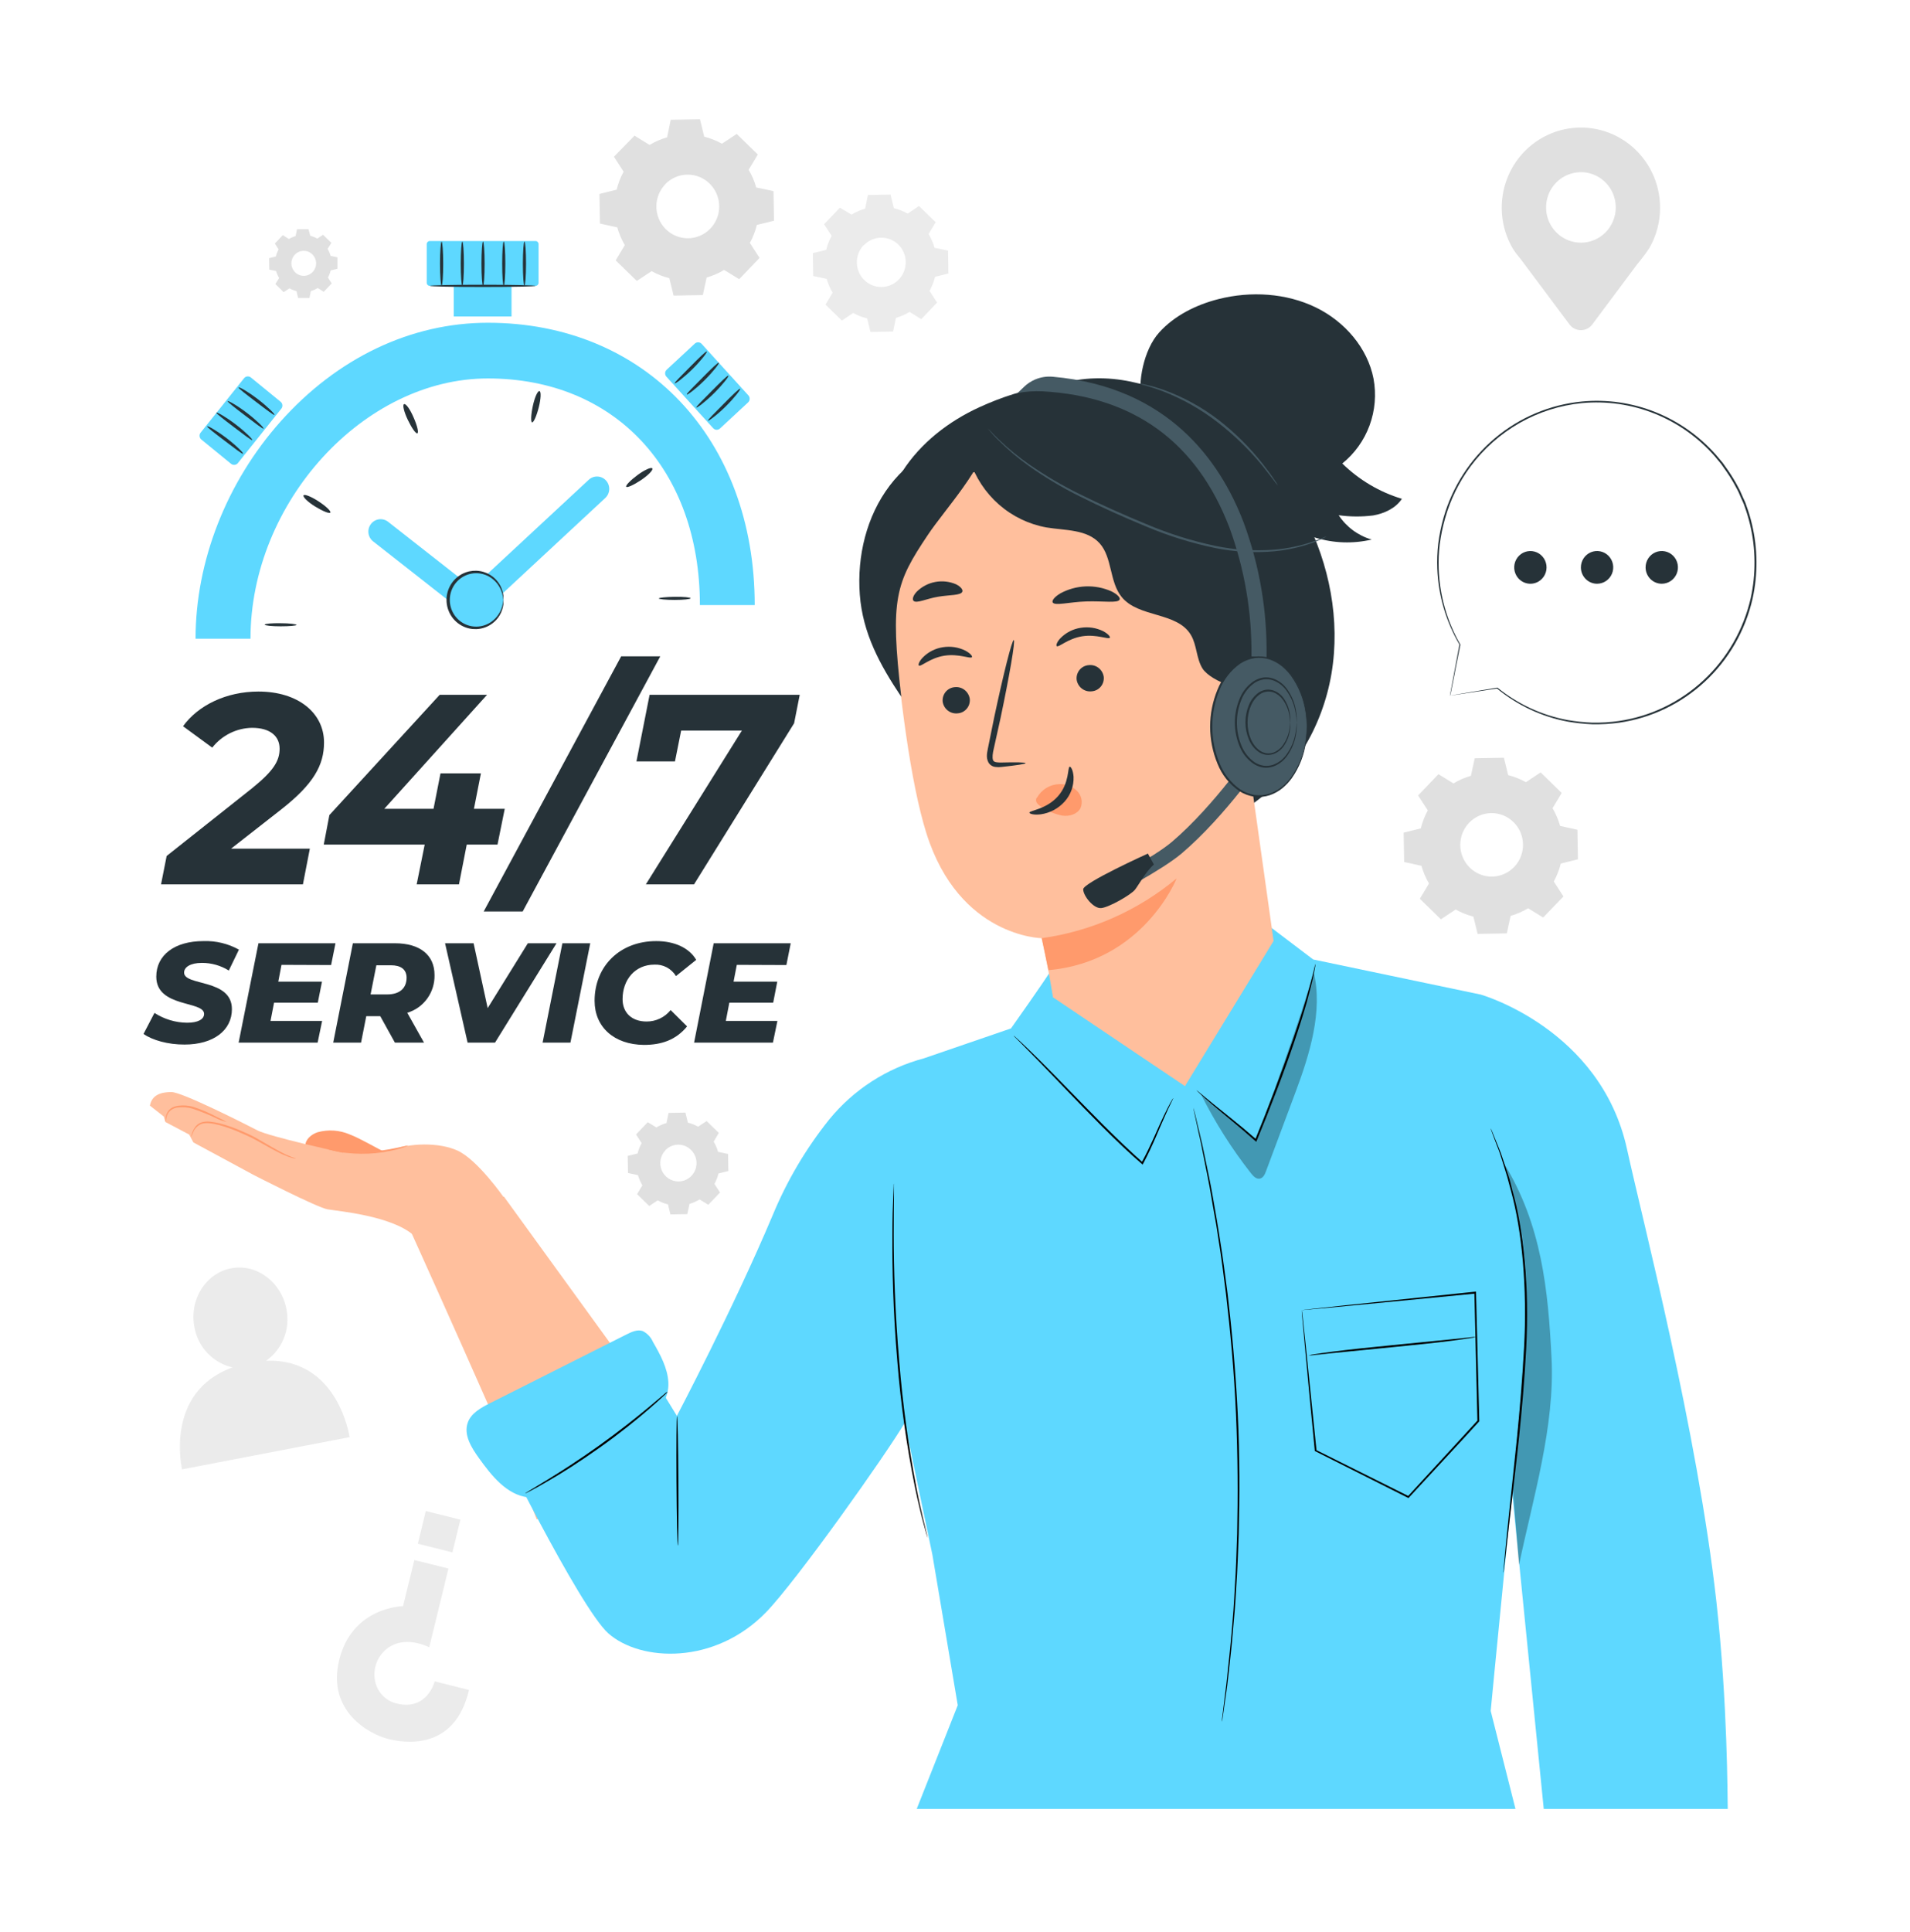 <?xml version="1.0" encoding="UTF-8" standalone="no"?>
<svg
   width="616"
   height="623"
   viewBox="0 0 616 623"
   fill="none"
   version="1.1"
   id="svg233"
   sodipodi:docname="6703ef5e3532cdc10f618acc96a6cee0.svg"
   xmlns:inkscape="http://www.inkscape.org/namespaces/inkscape"
   xmlns:sodipodi="http://sodipodi.sourceforge.net/DTD/sodipodi-0.dtd"
   xmlns="http://www.w3.org/2000/svg"
   xmlns:svg="http://www.w3.org/2000/svg">
  <sodipodi:namedview
     id="namedview235"
     pagecolor="#ffffff"
     bordercolor="#666666"
     borderopacity="1.0"
     inkscape:pageshadow="2"
     inkscape:pageopacity="0.0"
     inkscape:pagecheckerboard="0" />
  <g
     filter="url(#filter0_d_3_207)"
     id="g212"
     transform="translate(4,-0.5)">
    <path
       d="m 205.504,43.23 c 1.768,-1.071 3.67,-1.899 5.654,-2.46 l 1.156,-5.646 9.436,-0.172 1.362,5.609 c 2,0.499 3.926,1.264 5.727,2.276 l 4.767,-3.161 6.797,6.642 -2.955,4.92 c 1.06,1.784 1.878,3.703 2.432,5.707 l 5.582,1.169 0.17,9.545 -5.545,1.365 c -0.491,2.024 -1.248,3.972 -2.25,5.793 l 3.126,4.834 -6.567,6.863 -4.864,-2.989 c -1.763,1.072 -3.661,1.899 -5.642,2.46 l -1.216,5.646 -9.436,0.172 -1.362,-5.609 c -1.996,-0.499 -3.918,-1.264 -5.715,-2.276 l -4.779,3.161 -6.822,-6.63 2.955,-4.92 c -1.059,-1.788 -1.877,-3.712 -2.432,-5.72 l -5.582,-1.23 -0.17,-9.545 5.545,-1.378 c 0.493,-2.023 1.25,-3.971 2.25,-5.793 l -3.125,-4.834 6.639,-6.79 z m 5.034,12.718 c -1.392,1.457 -2.326,3.299 -2.683,5.293 -0.357,1.994 -0.122,4.05 0.676,5.909 0.798,1.859 2.123,3.436 3.808,4.533 1.684,1.097 3.652,1.664 5.655,1.63 2.003,-0.034 3.951,-0.669 5.598,-1.823 1.646,-1.154 2.917,-2.776 3.653,-4.661 0.735,-1.885 0.901,-3.948 0.477,-5.929 -0.424,-1.98 -1.419,-3.789 -2.859,-5.198 -0.958,-0.941 -2.091,-1.682 -3.333,-2.179 -1.242,-0.497 -2.569,-0.742 -3.904,-0.719 -1.336,0.023 -2.654,0.312 -3.878,0.852 -1.225,0.539 -2.332,1.318 -3.258,2.292 z"
       fill="#e0e0e0"
       id="path2" />
    <path
       d="m 207.693,360.004 c 1.018,-0.621 2.114,-1.1 3.259,-1.426 l 0.668,-3.26 5.448,-0.098 0.778,3.235 c 1.156,0.282 2.268,0.721 3.308,1.303 l 2.748,-1.82 3.916,3.825 -1.642,2.817 c 0.614,1.03 1.088,2.139 1.411,3.296 l 3.222,0.677 0.097,5.51 -3.198,0.788 c -0.279,1.168 -0.713,2.293 -1.289,3.345 l 1.8,2.78 -3.782,3.96 -2.809,-1.722 c -1.02,0.62 -2.116,1.104 -3.259,1.44 l -0.705,3.296 -5.448,0.098 -0.778,-3.234 c -1.155,-0.283 -2.268,-0.722 -3.307,-1.304 l -2.749,1.82 -3.915,-3.825 1.702,-2.841 c -0.612,-1.033 -1.091,-2.141 -1.422,-3.297 l -3.211,-0.676 -0.097,-5.511 3.198,-0.787 c 0.279,-1.169 0.713,-2.294 1.289,-3.346 l -1.8,-2.779 3.782,-3.961 2.809,1.722 z m 2.906,7.38 c -0.805,0.842 -1.346,1.906 -1.553,3.058 -0.207,1.152 -0.072,2.34 0.389,3.414 0.461,1.074 1.227,1.986 2.2,2.62 0.974,0.633 2.111,0.96 3.269,0.94 1.157,-0.021 2.283,-0.389 3.233,-1.057 0.951,-0.668 1.685,-1.606 2.108,-2.696 0.423,-1.09 0.517,-2.282 0.27,-3.426 -0.248,-1.144 -0.825,-2.188 -1.659,-3 -0.549,-0.542 -1.197,-0.97 -1.909,-1.258 -0.712,-0.289 -1.473,-0.433 -2.24,-0.424 -0.767,0.01 -1.524,0.172 -2.229,0.477 -0.705,0.305 -1.343,0.748 -1.879,1.303 z"
       fill="#e0e0e0"
       id="path4" />
    <path
       d="m 89.109,73.599 c 0.696,-0.426 1.444,-0.756 2.225,-0.984 l 0.462,-2.226 h 3.709 l 0.559,2.14 c 0.788,0.203 1.548,0.504 2.262,0.898 l 1.872,-1.23 2.676,2.608 -1.216,1.943 c 0.42,0.704 0.747,1.461 0.972,2.251 l 2.201,0.467 v 3.69 l -2.188,0.541 c -0.191,0.798 -0.485,1.568 -0.876,2.288 l 1.216,1.894 -2.578,2.706 -1.921,-1.23 c -0.696,0.426 -1.444,0.756 -2.225,0.984 l -0.462,2.226 h -3.648 l -0.535,-2.214 c -0.789,-0.193 -1.55,-0.49 -2.262,-0.886 l -1.873,1.23 -2.675,-2.62 1.216,-1.931 C 85.599,85.441 85.272,84.684 85.047,83.894 l -2.201,-0.467 -0.061,-3.69 2.177,-0.541 c 0.2,-0.797 0.498,-1.566 0.888,-2.288 l -1.216,-1.894 2.578,-2.706 1.921,1.23 z m 1.982,5.006 c -0.548,0.574 -0.915,1.299 -1.055,2.084 -0.14,0.785 -0.047,1.595 0.267,2.326 0.315,0.732 0.836,1.353 1.5,1.784 0.663,0.432 1.438,0.655 2.227,0.641 0.789,-0.014 1.555,-0.264 2.204,-0.718 0.648,-0.455 1.149,-1.093 1.438,-1.835 0.289,-0.742 0.355,-1.554 0.188,-2.334 -0.167,-0.78 -0.559,-1.492 -1.126,-2.046 -0.377,-0.368 -0.822,-0.658 -1.309,-0.853 -0.488,-0.195 -1.008,-0.29 -1.532,-0.281 -0.524,0.009 -1.041,0.123 -1.522,0.334 -0.481,0.211 -0.915,0.516 -1.279,0.898 z"
       fill="#e0e0e0"
       id="path6" />
    <path
       d="m 270.633,65.69 c 1.372,-0.839 2.848,-1.488 4.39,-1.931 l 0.9,-4.391 7.296,-0.135 1.057,4.367 c 1.56,0.386 3.061,0.981 4.463,1.771 l 3.648,-2.46 5.387,5.24 -2.286,3.788 c 0.832,1.39 1.474,2.888 1.909,4.453 l 4.353,0.91 0.122,7.38 -4.305,1.07 c -0.391,1.585 -0.988,3.111 -1.775,4.539 l 2.432,3.764 -5.095,5.338 -3.794,-2.325 c -1.373,0.836 -2.849,1.485 -4.39,1.931 l -0.912,4.391 -7.296,0.136 -1.058,-4.367 c -1.575,-0.377 -3.093,-0.968 -4.511,-1.759 l -3.648,2.46 -5.29,-5.154 2.299,-3.838 c -0.828,-1.393 -1.47,-2.89 -1.909,-4.453 l -4.342,-0.91 -0.133,-7.38 4.316,-1.07 c 0.382,-1.573 0.971,-3.087 1.751,-4.502 l -2.432,-3.764 5.096,-5.338 z m 3.915,9.84 c -1.081,1.135 -1.806,2.569 -2.082,4.121 -0.276,1.552 -0.091,3.151 0.532,4.596 0.623,1.445 1.656,2.671 2.967,3.523 1.312,0.852 2.844,1.29 4.402,1.261 1.559,-0.029 3.074,-0.525 4.353,-1.425 1.28,-0.9 2.267,-2.164 2.836,-3.632 0.57,-1.468 0.696,-3.073 0.363,-4.613 -0.332,-1.54 -1.109,-2.946 -2.232,-4.04 -0.751,-0.721 -1.634,-1.285 -2.601,-1.66 -0.966,-0.375 -1.997,-0.553 -3.031,-0.524 -1.035,0.029 -2.054,0.263 -2.999,0.691 -0.945,0.428 -1.797,1.04 -2.508,1.801 z"
       fill="#ebebeb"
       id="path8" />
    <path
       d="m 464.767,249.083 c 1.759,-1.072 3.653,-1.899 5.63,-2.46 l 1.216,-5.646 9.424,-0.172 1.362,5.609 c 2.002,0.493 3.929,1.259 5.728,2.275 l 4.754,-3.161 6.786,6.63 -2.943,4.92 c 1.053,1.787 1.87,3.706 2.432,5.707 l 5.581,1.23 0.171,9.533 -5.545,1.377 c -0.488,2.021 -1.245,3.966 -2.25,5.781 l 3.125,4.822 -6.542,6.789 -4.864,-2.988 c -1.764,1.07 -3.662,1.897 -5.642,2.46 l -1.216,5.645 -9.424,0.16 -1.362,-5.584 c -1.997,-0.499 -3.918,-1.264 -5.715,-2.276 l -4.767,3.162 -6.785,-6.63 2.955,-4.92 c -1.06,-1.779 -1.878,-3.695 -2.432,-5.695 l -5.582,-1.23 -0.158,-9.471 5.533,-1.378 c 0.493,-2.023 1.249,-3.971 2.249,-5.793 l -3.125,-4.809 6.555,-6.864 4.864,2.989 z m 5.022,12.706 c -1.388,1.457 -2.318,3.297 -2.673,5.289 -0.354,1.991 -0.117,4.045 0.682,5.9 0.799,1.855 2.123,3.429 3.806,4.523 1.683,1.094 3.649,1.658 5.65,1.622 2,-0.036 3.945,-0.671 5.588,-1.825 1.644,-1.154 2.912,-2.774 3.645,-4.657 0.733,-1.883 0.897,-3.944 0.473,-5.921 -0.425,-1.978 -1.419,-3.784 -2.858,-5.189 -0.956,-0.936 -2.084,-1.672 -3.321,-2.165 -1.238,-0.494 -2.559,-0.736 -3.888,-0.712 -1.33,0.024 -2.642,0.314 -3.861,0.851 -1.219,0.538 -2.321,1.314 -3.243,2.284 z"
       fill="#e0e0e0"
       id="path10" />
    <path
       d="m 531.392,63.501 c 0.007,-3.973 -0.892,-7.894 -2.627,-11.458 -1.735,-3.564 -4.26,-6.676 -7.377,-9.092 -3.118,-2.416 -6.745,-4.073 -10.598,-4.84 -3.854,-0.768 -7.831,-0.626 -11.621,0.415 -3.791,1.04 -7.293,2.951 -10.235,5.584 -2.941,2.633 -5.243,5.916 -6.725,9.595 -1.483,3.679 -2.106,7.654 -1.822,11.617 0.284,3.962 1.468,7.805 3.459,11.23 l 0.073,0.098 c 0.973,1.673 2.201,2.866 3.442,4.612 l 14.847,19.877 c 0.431,0.564 0.983,1.021 1.616,1.335 0.632,0.314 1.327,0.478 2.032,0.478 0.705,0 1.4,-0.164 2.032,-0.478 0.633,-0.314 1.185,-0.771 1.616,-1.335 l 14.592,-19.545 c 1.326,-1.569 2.564,-3.212 3.709,-4.92 l 0.061,-0.074 c 2.315,-3.967 3.533,-8.492 3.526,-13.1 z m -25.536,11.242 c -2.222,-0.002 -4.393,-0.671 -6.239,-1.921 -1.846,-1.25 -3.284,-3.026 -4.133,-5.103 -0.848,-2.077 -1.069,-4.362 -0.634,-6.566 0.435,-2.204 1.506,-4.228 3.078,-5.816 1.571,-1.588 3.573,-2.669 5.753,-3.107 2.179,-0.438 4.437,-0.212 6.49,0.649 2.052,0.861 3.806,2.317 5.04,4.186 1.234,1.869 1.893,4.066 1.893,6.313 0,1.494 -0.291,2.972 -0.856,4.352 -0.566,1.38 -1.395,2.633 -2.439,3.689 -1.045,1.056 -2.285,1.893 -3.649,2.463 -1.365,0.57 -2.827,0.863 -4.304,0.862 z"
       fill="#e0e0e0"
       id="path12" />
    <path
       d="m 81.8,435.243 c 2.588,-1.819 4.59,-4.368 5.76,-7.328 1.169,-2.961 1.454,-6.203 0.819,-9.326 -1.666,-8.843 -9.728,-14.76 -17.863,-13.173 -8.135,1.587 -13.498,10.024 -11.832,18.88 0.544,3.168 2.005,6.101 4.198,8.429 2.193,2.327 5.019,3.944 8.12,4.646 C 48.847,445.342 54.72,470.237 54.72,470.237 l 54.027,-10.381 c 0,0 -3.648,-25.609 -26.947,-24.613 z"
       fill="#ebebeb"
       id="path14" />
    <path
       d="m 147.258,541.368 -11.066,-2.78 c 0,0 -2.298,9.447 -12.051,7.196 -1.885,-0.399 -3.601,-1.382 -4.909,-2.812 -1.307,-1.431 -2.142,-3.239 -2.387,-5.171 -0.23,-1.619 -0.077,-3.27 0.445,-4.818 0.522,-1.547 1.399,-2.948 2.559,-4.087 2.651,-2.682 7.491,-4.514 14.592,-1.304 l 6.189,-25.375 -11.004,-2.743 -3.648,14.871 c 0,0 -16.404,0.184 -20.587,17.38 -4.013,16.457 9.643,23.911 15.893,25.461 4.791,1.193 21.341,4.083 25.974,-15.818 z"
       fill="#ebebeb"
       id="path16" />
    <path
       d="m 130.759,494.22 11.157,2.781 2.569,-10.546 -11.158,-2.781 z"
       fill="#ebebeb"
       id="path18" />
    <path
       d="m 70.528,270.116 h 25.402 l -2.237,11.525 H 47.935 l 1.812,-9.163 27.542,-21.833 c 6.81,-5.51 8.889,-8.733 8.889,-12.755 0,-4.022 -3.028,-6.728 -8.889,-6.728 -2.474,0.037 -4.909,0.63 -7.129,1.733 -2.22,1.104 -4.171,2.692 -5.712,4.651 l -9.412,-6.901 c 4.864,-6.728 13.899,-11.18 24.32,-11.18 12.78,0 21.146,6.9 21.146,16.42 0,7.245 -3.271,13.358 -13.899,21.66 z"
       fill="#263238"
       id="path20" />
    <path
       d="m 156.451,268.812 h -9.923 l -2.505,12.829 H 130.38 l 2.59,-12.829 h -32.553 l 1.812,-9.52 35.58,-38.782 h 15.273 l -33.148,36.765 h 15.881 l 2.25,-11.439 H 151.1 l -2.249,11.439 h 9.934 z"
       fill="#263238"
       id="path22" />
    <path
       d="m 196.335,208.112 h 12.61 l -44.372,82.262 H 152 Z"
       fill="#263238"
       id="path24" />
    <path
       d="m 253.925,220.51 -1.812,9.176 -32.285,51.955 h -15.54 l 30.984,-49.606 h -19.59 l -1.994,9.963 H 201.26 l 4.244,-21.488 z"
       fill="#263238"
       id="path26" />
    <path
       d="m 42.28,329.869 3.539,-6.789 c 3.154,2.038 6.812,3.134 10.555,3.161 3.453,0 5.448,-1.095 5.448,-2.841 0,-4.318 -15.419,-1.931 -15.419,-12.017 0,-6.925 5.849,-11.464 15.236,-11.464 3.982,-0.134 7.925,0.818 11.418,2.755 l -3.259,6.74 c -2.617,-1.629 -5.634,-2.481 -8.707,-2.46 -3.721,0 -5.715,1.378 -5.715,3.125 0,4.403 15.419,1.882 15.419,11.783 0,6.876 -5.983,11.414 -15.273,11.414 -5.448,0.025 -10.385,-1.439 -13.242,-3.407 z"
       fill="#263238"
       id="path28" />
    <path
       d="m 86.786,307.582 -1.034,5.412 h 14.094 l -1.35,6.777 H 84.39 l -1.143,5.88 h 16.647 l -1.459,7.01 H 72.96 l 6.396,-32.041 h 24.843 l -1.411,7.023 z"
       fill="#263238"
       id="path30" />
    <path
       d="m 127.352,323.031 5.399,9.63 h -9.388 l -4.718,-8.523 h -4.523 l -1.678,8.523 h -8.975 l 6.336,-32.041 h 13.558 c 8.111,0 12.78,3.813 12.78,10.234 0.064,2.725 -0.763,5.396 -2.353,7.597 -1.589,2.202 -3.852,3.812 -6.438,4.58 z m -5.253,-15.314 h -4.719 l -1.86,9.397 h 5.35 c 3.952,0 6.263,-1.919 6.263,-5.449 -0.049,-2.706 -1.958,-3.948 -5.034,-3.948 z"
       fill="#263238"
       id="path32" />
    <path
       d="m 175.481,300.62 -19.833,32.041 h -8.84 l -7.272,-32.041 h 9.205 l 4.536,20.91 12.962,-20.91 z"
       fill="#263238"
       id="path34" />
    <path
       d="m 177.378,300.62 h 8.986 l -6.396,32.041 h -8.974 z"
       fill="#263238"
       id="path36" />
    <path
       d="m 187.763,319.181 c 0,-11.144 8.11,-19.262 19.893,-19.262 5.849,0 10.616,2.165 12.878,6.052 l -6.518,5.227 c -0.728,-1.193 -1.761,-2.165 -2.989,-2.815 -1.228,-0.649 -2.607,-0.951 -3.991,-0.875 -6.165,0 -10.251,4.809 -10.251,11.131 0,4.318 2.907,7.208 7.758,7.208 1.482,0.007 2.946,-0.32 4.286,-0.959 1.34,-0.638 2.522,-1.571 3.46,-2.731 l 5.302,5.265 c -3.575,4.366 -8.244,5.965 -13.911,5.965 -9.704,-0.086 -15.917,-5.818 -15.917,-14.206 z"
       fill="#263238"
       id="path38" />
    <path
       d="m 233.63,307.582 -1.046,5.412 h 14.094 l -1.314,6.777 h -14.142 l -1.13,5.88 h 16.634 l -1.447,7.01 h -25.426 l 6.323,-32.041 h 24.843 l -1.399,7.023 z"
       fill="#263238"
       id="path40" />
    <path
       d="M 76.79,202.417 H 59.073 c 0,-24.945 9.983,-50.43 27.384,-69.987 18.313,-20.553 42.085,-31.869 66.88,-31.869 50.67,0 86.068,37.416 86.068,91.02 h -17.681 c 0,-43.702 -27.469,-73.062 -68.351,-73.062 -40.079,-0.037 -76.584,39.962 -76.584,83.898 z"
       fill="#5ed8ff"
       id="path42" />
    <path
       d="m 86.506,197.435 c 2.833,0 5.132,0.283 5.119,0.542 -0.012,0.258 -2.298,0.455 -5.119,0.455 -2.821,0 -5.131,-0.234 -5.131,-0.542 0,-0.307 2.31,-0.504 5.131,-0.455 z"
       fill="#263238"
       id="path44" />
    <path
       d="m 98.739,158.149 c 2.432,1.575 4.074,3.186 3.806,3.616 -0.267,0.431 -2.432,-0.443 -4.864,-1.931 -2.432,-1.488 -4.049,-3.124 -3.794,-3.616 0.255,-0.492 2.481,0.369 4.852,1.931 z"
       fill="#263238"
       id="path46" />
    <path
       d="m 129.382,131.077 c 1.156,2.62 1.727,4.92 1.216,5.117 -0.51,0.196 -1.811,-1.71 -3.052,-4.281 -1.24,-2.57 -1.812,-4.92 -1.216,-5.117 0.596,-0.196 1.909,1.624 3.052,4.281 z"
       fill="#263238"
       id="path48" />
    <path
       d="m 169.754,127.854 c -0.706,2.78 -1.666,4.92 -2.141,4.822 -0.474,-0.099 -0.377,-2.46 0.231,-5.277 0.608,-2.817 1.557,-4.92 2.141,-4.809 0.583,0.11 0.474,2.497 -0.231,5.264 z"
       fill="#263238"
       id="path50" />
    <path
       d="m 202.732,151.298 c -2.36,1.574 -4.488,2.534 -4.767,2.14 -0.28,-0.393 1.362,-2.091 3.648,-3.776 2.286,-1.685 4.426,-2.632 4.767,-2.14 0.34,0.492 -1.289,2.189 -3.648,3.776 z"
       fill="#263238"
       id="path52" />
    <path
       d="m 213.59,189.92 c -2.821,0 -5.119,-0.221 -5.119,-0.467 0,-0.246 2.286,-0.492 5.119,-0.529 2.834,-0.037 5.12,0.172 5.132,0.467 0.012,0.295 -2.274,0.529 -5.132,0.529 z"
       fill="#263238"
       id="path54" />
    <path
       d="m 148.534,195.258 c -0.882,0.006 -1.74,-0.293 -2.432,-0.848 l -29.779,-23.371 c -0.826,-0.652 -1.362,-1.609 -1.489,-2.661 -0.128,-1.052 0.163,-2.112 0.808,-2.947 0.645,-0.835 1.591,-1.377 2.631,-1.506 1.04,-0.129 2.088,0.164 2.914,0.817 l 27.165,21.304 37.514,-34.846 c 0.766,-0.72 1.783,-1.102 2.827,-1.063 1.044,0.04 2.031,0.497 2.742,1.272 0.711,0.774 1.089,1.803 1.05,2.86 -0.039,1.056 -0.491,2.054 -1.257,2.773 l -39.97,37.146 c -0.74,0.695 -1.714,1.077 -2.724,1.07 z"
       fill="#5ed8ff"
       id="path56" />
    <path
       d="m 168.732,74.214 h -34.145 c -0.531,0 -0.961,0.435 -0.961,0.972 v 12.509 c 0,0.537 0.43,0.972 0.961,0.972 h 34.145 c 0.531,0 0.961,-0.435 0.961,-0.972 V 75.186 c 0,-0.537 -0.43,-0.972 -0.961,-0.972 z"
       fill="#5ed8ff"
       id="path58" />
    <path
       d="m 160.974,81.446 h -18.641 v 17.097 h 18.641 z"
       fill="#5ed8ff"
       id="path60" />
    <path
       d="m 74.712,118.444 -14.003,17.542 c -0.544,0.682 -0.439,1.681 0.235,2.231 l 9.574,7.82 c 0.674,0.551 1.662,0.444 2.206,-0.238 l 14.003,-17.541 c 0.544,-0.682 0.439,-1.681 -0.235,-2.231 l -9.574,-7.82 c -0.674,-0.551 -1.662,-0.444 -2.206,0.237 z"
       fill="#5ed8ff"
       id="path62" />
    <path
       d="m 168.732,88.666 c 0,0.209 -7.648,0.369 -17.024,0.369 -9.375,0 -17.024,-0.16 -17.024,-0.369 0,-0.209 7.637,-0.369 17.024,-0.369 9.388,0 17.024,0.172 17.024,0.369 z"
       fill="#263238"
       id="path64" />
    <path
       d="m 74.395,142.786 c -0.195,0.222 -2.772,-1.771 -5.958,-4.194 -3.186,-2.423 -5.776,-4.391 -5.618,-4.637 0.158,-0.246 3.016,1.353 6.238,3.801 3.222,2.447 5.521,4.821 5.338,5.03 z"
       fill="#263238"
       id="path66" />
    <path
       d="m 77.362,138.371 c -0.195,0.221 -2.772,-1.771 -5.958,-4.195 -3.186,-2.423 -5.788,-4.391 -5.63,-4.637 0.158,-0.246 3.028,1.353 6.25,3.813 3.222,2.46 5.521,4.81 5.338,5.019 z"
       fill="#263238"
       id="path68" />
    <path
       d="m 80.998,134.668 c -0.182,0.222 -2.76,-1.771 -5.946,-4.194 -3.186,-2.423 -5.739,-4.391 -5.63,-4.637 0.109,-0.246 3.028,1.353 6.238,3.813 3.21,2.46 5.533,4.809 5.338,5.018 z"
       fill="#263238"
       id="path70" />
    <path
       d="m 84.524,130.253 c -0.182,0.221 -2.772,-1.771 -5.958,-4.195 -3.186,-2.423 -5.776,-4.391 -5.606,-4.637 0.17,-0.246 3.028,1.353 6.238,3.813 3.21,2.46 5.508,4.81 5.326,5.019 z"
       fill="#263238"
       id="path72" />
    <path
       d="m 237.372,123.989 -15.073,-16.61 c -0.586,-0.645 -1.578,-0.688 -2.216,-0.096 l -9.066,8.418 c -0.638,0.593 -0.681,1.596 -0.095,2.242 l 15.073,16.609 c 0.586,0.646 1.578,0.689 2.216,0.096 l 9.066,-8.417 c 0.638,-0.593 0.681,-1.597 0.095,-2.242 z"
       fill="#5ed8ff"
       id="path74" />
    <path
       d="m 213.615,120.081 c -0.183,-0.222 2.14,-2.46 4.985,-5.339 2.846,-2.878 5.144,-5.129 5.363,-4.92 0.219,0.21 -1.763,2.829 -4.645,5.683 -2.882,2.854 -5.533,4.785 -5.703,4.576 z"
       fill="#263238"
       id="path76" />
    <path
       d="m 217.494,123.697 c -0.195,-0.222 2.14,-2.46 4.973,-5.338 2.833,-2.879 5.156,-5.129 5.375,-4.92 0.219,0.209 -1.775,2.829 -4.645,5.682 -2.87,2.854 -5.533,4.785 -5.703,4.576 z"
       fill="#263238"
       id="path78" />
    <path
       d="m 220.57,127.891 c -0.194,-0.221 2.14,-2.46 4.974,-5.338 2.833,-2.878 5.156,-5.129 5.374,-4.92 0.219,0.209 -1.775,2.817 -4.657,5.67 -2.882,2.854 -5.521,4.797 -5.691,4.588 z"
       fill="#263238"
       id="path80" />
    <path
       d="m 224.364,132.11 c -0.194,-0.221 2.14,-2.46 4.974,-5.338 2.833,-2.878 5.155,-5.129 5.374,-4.92 0.219,0.209 -1.775,2.829 -4.657,5.682 -2.882,2.854 -5.521,4.748 -5.691,4.576 z"
       fill="#263238"
       id="path82" />
    <path
       d="m 138.417,88.654 c -0.279,0 -0.51,-3.198 -0.51,-7.122 0,-3.924 0.231,-7.134 0.51,-7.134 0.28,0 0.523,3.198 0.523,7.134 0,3.936 -0.231,7.122 -0.523,7.122 z"
       fill="#263238"
       id="path84" />
    <path
       d="m 145.105,88.654 c -0.279,0 -0.51,-3.198 -0.51,-7.122 0,-3.924 0.231,-7.134 0.51,-7.134 0.28,0 0.511,3.198 0.511,7.134 0,3.936 -0.231,7.122 -0.511,7.122 z"
       fill="#263238"
       id="path86" />
    <path
       d="m 151.781,88.654 c -0.28,0 -0.511,-3.198 -0.511,-7.122 0,-3.924 0.231,-7.134 0.511,-7.134 0.28,0 0.511,3.198 0.511,7.134 0,3.936 -0.219,7.122 -0.511,7.122 z"
       fill="#263238"
       id="path88" />
    <path
       d="m 158.469,88.654 c -0.292,0 -0.511,-3.198 -0.511,-7.122 0,-3.924 0.219,-7.134 0.511,-7.134 0.292,0 0.511,3.198 0.511,7.134 0,3.936 -0.231,7.122 -0.511,7.122 z"
       fill="#263238"
       id="path90" />
    <path
       d="m 165.145,88.654 c -0.28,0 -0.511,-3.198 -0.511,-7.122 0,-3.924 0.231,-7.134 0.511,-7.134 0.28,0 0.511,3.198 0.511,7.134 0,3.936 -0.28,7.122 -0.511,7.122 z"
       fill="#263238"
       id="path92" />
    <path
       d="m 155.762,196.288 c 3.486,-3.526 3.486,-9.242 0,-12.768 -3.485,-3.526 -9.137,-3.526 -12.622,0 -3.486,3.526 -3.486,9.242 0,12.768 3.485,3.525 9.137,3.526 12.622,0 z"
       fill="#5ed8ff"
       id="path94" />
    <path
       d="m 158.372,189.92 c -0.085,0 -0.073,-0.799 -0.45,-2.165 -0.541,-1.905 -1.691,-3.575 -3.271,-4.748 -1.266,-0.951 -2.769,-1.527 -4.341,-1.665 -1.571,-0.138 -3.149,0.169 -4.559,0.886 -1.409,0.717 -2.593,1.816 -3.421,3.174 -0.827,1.358 -1.266,2.923 -1.266,4.518 0,1.595 0.439,3.16 1.266,4.518 0.828,1.358 2.012,2.457 3.421,3.174 1.41,0.717 2.988,1.024 4.559,0.886 1.572,-0.138 3.075,-0.714 4.341,-1.665 1.577,-1.176 2.727,-2.845 3.271,-4.748 0.377,-1.366 0.365,-2.165 0.45,-2.165 0.085,0 0,0.197 0,0.578 0.019,0.563 -0.038,1.126 -0.17,1.673 -0.437,2.053 -1.573,3.886 -3.211,5.178 -1.223,0.972 -2.67,1.614 -4.205,1.868 -1.535,0.254 -3.109,0.111 -4.574,-0.416 -1.815,-0.651 -3.385,-1.854 -4.496,-3.444 -1.111,-1.59 -1.707,-3.49 -1.707,-5.437 0,-1.947 0.596,-3.846 1.707,-5.437 1.111,-1.59 2.681,-2.793 4.496,-3.444 1.465,-0.525 3.037,-0.668 4.572,-0.417 1.534,0.252 2.981,0.89 4.207,1.857 1.637,1.297 2.773,3.134 3.211,5.19 0.132,0.547 0.189,1.11 0.17,1.673 0.061,0.357 0.036,0.578 0,0.578 z"
       fill="#263238"
       id="path96" />
    <path
       d="m 463.624,220.842 15.249,-2.46 c 9.994,8.157 22.644,12.237 35.462,11.439 12.817,-0.799 24.876,-6.419 33.805,-15.755 8.929,-9.336 14.083,-21.712 14.448,-34.697 0.365,-12.985 -4.085,-25.638 -12.475,-35.472 -8.39,-9.834 -20.114,-16.138 -32.866,-17.672 -12.752,-1.534 -25.61,1.812 -36.047,9.382 -10.436,7.569 -17.696,18.813 -20.352,31.522 -2.656,12.709 -0.517,25.963 5.999,37.157 z"
       fill="#ffffff"
       id="path98" />
    <path
       d="m 463.624,220.842 c 0,0 0,-0.344 0.171,-1.045 l 0.583,-3.149 c 0.523,-2.829 1.301,-6.974 2.311,-12.386 0.002,-0.018 0.009,-0.035 0.018,-0.05 0.01,-0.015 0.023,-0.027 0.038,-0.036 0.015,-0.01 0.032,-0.016 0.05,-0.018 0.017,-0.002 0.035,0 0.052,0.005 0.011,-0.006 0.023,-0.009 0.036,-0.009 0.013,0 0.026,0.003 0.037,0.009 l -0.219,0.173 c -4.352,-7.43 -6.812,-15.836 -7.162,-24.465 -0.108,-2.685 -0.007,-5.375 0.304,-8.044 0.361,-2.857 0.938,-5.682 1.726,-8.45 2.872,-10.035 8.657,-18.967 16.605,-25.638 7.948,-6.671 17.694,-10.775 27.974,-11.779 8.066,-0.77 16.198,0.396 23.734,3.403 7.537,3.007 14.266,7.771 19.641,13.903 l 2.067,2.46 c 0.644,0.861 1.216,1.759 1.848,2.62 1.201,1.75 2.293,3.574 3.271,5.461 0.535,0.91 0.876,1.919 1.326,2.866 0.449,0.947 0.912,1.894 1.216,2.903 0.72,1.952 1.317,3.949 1.787,5.978 1.871,7.884 1.933,16.097 0.182,24.009 -2.345,10.289 -7.721,19.617 -15.417,26.75 -7.697,7.133 -17.352,11.736 -27.69,13.201 -2.84,0.39 -5.706,0.558 -8.573,0.504 -2.661,-0.128 -5.312,-0.415 -7.94,-0.861 -8.366,-1.576 -16.209,-5.246 -22.812,-10.676 h 0.109 l -11.406,1.734 -2.906,0.43 -0.961,0.136 1.01,-0.185 2.93,-0.492 11.285,-1.894 h 0.109 c 6.596,5.341 14.402,8.938 22.715,10.467 2.607,0.44 5.239,0.715 7.88,0.824 2.846,0.047 5.692,-0.13 8.512,-0.528 10.213,-1.495 19.742,-6.077 27.336,-13.144 7.595,-7.068 12.901,-16.292 15.224,-26.462 1.717,-7.822 1.647,-15.937 -0.207,-23.727 -0.476,-2.001 -1.065,-3.972 -1.763,-5.904 -0.304,-0.996 -0.815,-1.907 -1.216,-2.866 -0.402,-0.959 -0.791,-1.931 -1.314,-2.829 -0.963,-1.864 -2.043,-3.664 -3.234,-5.387 -0.608,-0.861 -1.216,-1.747 -1.824,-2.596 l -2.043,-2.46 c -5.309,-6.058 -11.954,-10.766 -19.397,-13.742 -7.442,-2.977 -15.474,-4.139 -23.443,-3.392 -7.055,0.705 -13.888,2.883 -20.069,6.395 -6.181,3.512 -11.574,8.283 -15.839,14.011 -3.717,5.011 -6.495,10.668 -8.196,16.691 -0.786,2.74 -1.367,5.536 -1.739,8.364 -0.322,2.648 -0.436,5.317 -0.34,7.983 0.297,8.568 2.682,16.93 6.943,24.341 0.023,0.026 0.036,0.059 0.036,0.093 0,0.034 -0.013,0.067 -0.036,0.092 -0.024,0.02 -0.054,0.031 -0.085,0.031 -0.031,0 -0.061,-0.011 -0.085,-0.031 l 0.219,-0.074 c -1.07,5.351 -1.897,9.459 -2.432,12.3 -0.28,1.39 -0.499,2.46 -0.645,3.174 -0.146,0.713 -0.292,1.008 -0.292,1.008 z"
       fill="#263238"
       id="path100" />
    <path
       d="m 526.723,179.44 c -0.003,-1.044 0.301,-2.066 0.874,-2.936 0.572,-0.869 1.387,-1.548 2.34,-1.949 0.954,-0.4 2.004,-0.506 3.017,-0.303 1.013,0.203 1.944,0.706 2.674,1.445 0.73,0.739 1.227,1.68 1.428,2.705 0.201,1.024 0.097,2.086 -0.3,3.051 -0.396,0.965 -1.066,1.789 -1.926,2.368 -0.86,0.578 -1.87,0.886 -2.903,0.884 -1.379,-0.003 -2.701,-0.559 -3.676,-1.546 -0.976,-0.986 -1.525,-2.323 -1.528,-3.719 z"
       fill="#263238"
       id="path102" />
    <path
       d="m 505.856,179.44 c -0.002,-1.044 0.302,-2.065 0.873,-2.935 0.572,-0.869 1.386,-1.547 2.339,-1.948 0.953,-0.402 2.002,-0.508 3.015,-0.306 1.013,0.202 1.943,0.704 2.674,1.442 0.731,0.737 1.229,1.677 1.431,2.701 0.202,1.024 0.1,2.086 -0.295,3.051 -0.394,0.964 -1.063,1.789 -1.921,2.37 -0.858,0.58 -1.867,0.89 -2.899,0.89 -1.382,0 -2.707,-0.554 -3.685,-1.541 -0.978,-0.987 -1.529,-2.326 -1.532,-3.724 z"
       fill="#263238"
       id="path104" />
    <path
       d="m 485.05,182.073 c -0.516,-0.904 -0.755,-1.942 -0.688,-2.984 0.068,-1.041 0.439,-2.039 1.067,-2.867 0.628,-0.828 1.485,-1.449 2.462,-1.785 0.977,-0.335 2.03,-0.37 3.027,-0.1 0.996,0.27 1.892,0.833 2.572,1.618 0.68,0.784 1.115,1.755 1.25,2.79 0.135,1.035 -0.037,2.087 -0.494,3.023 -0.456,0.936 -1.176,1.714 -2.07,2.236 -1.199,0.696 -2.622,0.884 -3.957,0.522 -1.335,-0.362 -2.475,-1.244 -3.169,-2.453 z"
       fill="#263238"
       id="path106" />
    <path
       d="m 120.737,368.27 c -3.198,-1.538 -8.585,-4.748 -11.917,-6.002 -3.294,-1.426 -6.968,-1.677 -10.421,-0.714 -1.958,0.664 -3.916,2.251 -3.928,4.342 l 13.072,9.754 13.194,-3.518 z"
       fill="#ff9a6c"
       id="path108" />
    <path
       d="m 106.436,368.135 c 0,0 -23.48,-5.154 -27.396,-7.184 -3.916,-2.029 -24.32,-12.361 -27.737,-12.361 -3.417,0 -6.335,0.935 -6.955,4.379 l 4.463,3.505 0.572,1.796 7.636,4.022 1.35,2.534 19.456,10.504 c 0,0 20.404,10.48 23.809,11.07 3.405,0.591 20.405,2.03 27.676,8.29 l 29.184,-12.127 c 0,0 -8.426,-12.104 -14.92,-15.093 -5.788,-2.656 -15.504,-2.656 -22.301,0.16 z"
       fill="#ffbf9d"
       id="path110" />
    <path
       d="m 125.965,387.95 c 0,0 37.149,81.943 43.132,98.4 0,0 41.526,-6.913 42.949,-30.221 l -53.504,-73.8 z"
       fill="#ffbf9d"
       id="path112" />
    <path
       d="m 91.468,369.992 c 0,0 -0.146,0 -0.401,0 -0.38,-0.039 -0.755,-0.117 -1.119,-0.234 -1.332,-0.41 -2.626,-0.937 -3.867,-1.574 -1.581,-0.775 -3.417,-1.796 -5.436,-2.94 -1.009,-0.566 -2.067,-1.168 -3.174,-1.746 -1.107,-0.578 -2.31,-1.083 -3.539,-1.624 -2.274,-1.042 -4.624,-1.905 -7.029,-2.583 -2.201,-0.553 -4.317,-0.972 -5.91,-0.43 -0.618,0.25 -1.179,0.626 -1.647,1.104 -0.469,0.478 -0.835,1.048 -1.077,1.675 -0.18,0.479 -0.387,0.948 -0.62,1.403 0,0 0,-0.148 0.061,-0.394 0.081,-0.377 0.191,-0.747 0.328,-1.107 0.215,-0.574 0.505,-1.116 0.863,-1.611 0.473,-0.678 1.133,-1.2 1.897,-1.501 0.943,-0.319 1.944,-0.42 2.931,-0.295 1.103,0.11 2.196,0.303 3.271,0.578 2.456,0.655 4.855,1.51 7.174,2.558 1.216,0.542 2.432,1.046 3.563,1.649 1.131,0.602 2.177,1.23 3.186,1.808 2.006,1.168 3.806,2.226 5.35,3.038 1.197,0.661 2.436,1.24 3.709,1.734 0.949,0.357 1.484,0.431 1.484,0.492 z"
       fill="#ff9a6c"
       id="path114" />
    <path
       d="m 69.069,358.209 c -1.145,-0.234 -2.253,-0.623 -3.295,-1.157 -2.508,-1.197 -5.087,-2.236 -7.722,-3.111 -1.442,-0.414 -2.948,-0.543 -4.438,-0.382 -0.595,0.018 -1.179,0.159 -1.718,0.412 -0.539,0.254 -1.022,0.616 -1.419,1.064 -0.476,0.667 -0.788,1.438 -0.912,2.251 -0.011,0.316 -0.073,0.627 -0.182,0.923 -0.057,-0.313 -0.057,-0.634 0,-0.948 0.045,-0.877 0.323,-1.727 0.802,-2.46 0.372,-0.512 0.855,-0.933 1.411,-1.23 0.636,-0.305 1.318,-0.501 2.018,-0.578 1.568,-0.199 3.16,-0.078 4.682,0.357 2.672,0.867 5.261,1.979 7.734,3.321 1.04,0.457 2.055,0.97 3.04,1.538 z"
       fill="#ff9a6c"
       id="path116" />
    <path
       d="m 127.68,365.81 c 0,0 -0.328,0.197 -0.948,0.418 -0.89,0.325 -1.795,0.604 -2.712,0.837 -3.019,0.794 -6.113,1.26 -9.23,1.389 -3.115,0.137 -6.237,-0.053 -9.314,-0.565 -1.216,-0.209 -2.116,-0.418 -2.76,-0.603 -0.345,-0.052 -0.678,-0.165 -0.985,-0.332 0,-0.099 1.459,0.184 3.818,0.48 3.057,0.382 6.14,0.51 9.217,0.381 3.08,-0.161 6.142,-0.572 9.157,-1.23 2.249,-0.443 3.672,-0.861 3.757,-0.775 z"
       fill="#ff9a6c"
       id="path118" />
    <path
       d="M 473.559,317.164 419.52,305.847 406.144,295.7 334.765,309.624 c -1.143,2.115 -12.707,18.45 -12.707,18.45 l -28.114,9.655 c -11.949,3.176 -22.614,10.058 -30.498,19.68 -7.496,9.365 -13.637,19.76 -18.24,30.873 -12.646,30.024 -30.898,64.71 -30.898,64.71 l -11.443,-18.646 -48.226,22.976 c 0,0 28.247,57.601 37.598,65.83 10.397,9.139 34.304,10.196 50.829,-6.851 9.959,-10.283 38.742,-50.922 44.737,-61.095 l 8.901,42.534 8.184,48.548 -13.23,33.419 h 193.1 l -7.989,-31.586 c 0,0 7.868,-82.324 10.044,-97.65 5.12,-36.15 -13.254,-133.307 -13.254,-133.307 z"
       fill="#5ed8ff"
       id="path120" />
    <path
       d="m 473.559,317.164 c 0,0 38.669,10.971 47.181,49.851 5.156,23.555 22.666,90.701 28.831,145.977 3.648,32.865 3.551,63.234 3.648,66.715 H 493.878 L 468.732,328.135 Z"
       fill="#5ed8ff"
       id="path122" />
    <path
       d="m 374.382,350.546 c 0,0 0,0.147 -0.158,0.406 l -0.547,1.131 c -0.487,0.996 -1.216,2.46 -2.007,4.318 -1.714,3.69 -3.733,9.163 -6.992,15.276 l -0.158,0.308 -0.267,-0.234 c -4.013,-3.456 -8.366,-7.614 -12.865,-12.103 -7.965,-7.995 -14.945,-15.437 -20.101,-20.714 l -6.141,-6.236 -1.69,-1.685 c -0.206,-0.186 -0.393,-0.392 -0.559,-0.615 0.235,0.15 0.451,0.328 0.644,0.529 l 1.751,1.599 c 1.508,1.402 3.648,3.481 6.287,6.089 5.241,5.203 12.281,12.595 20.222,20.578 4.499,4.489 8.828,8.61 12.792,12.127 l -0.437,0.074 c 3.283,-6.027 5.374,-11.476 7.174,-15.141 0.888,-1.857 1.629,-3.284 2.164,-4.256 0.244,-0.43 0.45,-0.799 0.621,-1.082 0.075,-0.133 0.165,-0.256 0.267,-0.369 z"
       fill="#000000"
       id="path124" />
    <path
       d="m 420.274,307.237 c -0.004,0.291 -0.041,0.58 -0.11,0.861 -0.121,0.615 -0.267,1.427 -0.449,2.46 -0.438,2.116 -1.216,5.166 -2.214,8.881 -2.103,7.38 -5.508,17.577 -9.728,28.585 -2.225,5.83 -4.414,11.341 -6.457,16.224 l -0.158,0.381 -0.304,-0.27 c -5.508,-4.92 -10.445,-8.795 -13.789,-11.673 -1.678,-1.439 -2.991,-2.595 -3.879,-3.407 l -0.985,-0.935 c -0.231,-0.221 -0.341,-0.332 -0.328,-0.344 0.14,0.074 0.27,0.164 0.389,0.27 l 1.045,0.874 3.977,3.271 c 3.417,2.805 8.39,6.605 13.959,11.501 l -0.462,0.11 c 2.007,-4.92 4.183,-10.405 6.397,-16.223 4.17,-11.07 7.636,-21.095 9.837,-28.487 1.094,-3.69 1.897,-6.716 2.432,-8.819 0.231,-0.996 0.426,-1.796 0.572,-2.46 0.065,-0.273 0.15,-0.54 0.255,-0.8 z"
       fill="#000000"
       id="path126" />
    <path
       d="m 295.184,492.291 c -0.051,-0.084 -0.088,-0.175 -0.109,-0.271 l -0.256,-0.836 c -0.219,-0.82 -0.523,-1.902 -0.912,-3.247 -0.413,-1.402 -0.815,-3.137 -1.301,-5.154 -0.486,-2.017 -1.009,-4.33 -1.532,-6.888 -2.69,-13.345 -4.583,-26.842 -5.667,-40.418 -1.374,-15.904 -1.678,-30.356 -1.605,-40.799 0,-5.227 0.134,-9.459 0.28,-12.374 0.073,-1.426 0.122,-2.546 0.158,-3.37 0,-0.344 0,-0.639 0.061,-0.873 -0.013,-0.098 -0.013,-0.197 0,-0.295 0.01,0.102 0.01,0.205 0,0.307 v 0.873 c 0,0.825 0,1.944 0,3.358 0,2.928 -0.097,7.147 -0.073,12.374 0,10.431 0.413,24.871 1.787,40.738 1.094,13.555 2.921,27.04 5.472,40.393 0.499,2.558 0.961,4.92 1.435,6.888 0.474,1.968 0.827,3.776 1.216,5.178 l 0.803,3.272 0.182,0.849 c 0.061,0.197 0.073,0.295 0.061,0.295 z"
       fill="#000000"
       id="path128" />
    <path
       d="m 476.769,360.287 c 0.072,0.107 0.13,0.222 0.17,0.345 0.11,0.258 0.256,0.59 0.426,1.008 0.389,0.935 0.912,2.251 1.593,3.912 0.341,0.861 0.742,1.796 1.131,2.841 l 1.155,3.444 c 0.414,1.23 0.851,2.571 1.326,3.973 0.474,1.402 0.79,2.94 1.216,4.526 3.648,12.657 5.472,30.972 4.426,51.008 -1.046,20.037 -3.381,38.13 -4.864,51.119 -0.742,6.495 -1.35,11.771 -1.776,15.461 -0.206,1.784 -0.377,3.198 -0.498,4.195 l -0.146,1.094 c -0.009,0.126 -0.033,0.25 -0.073,0.369 -0.016,-0.122 -0.016,-0.246 0,-0.369 l 0.085,-1.107 c 0.097,-1.008 0.231,-2.46 0.389,-4.206 0.341,-3.69 0.876,-8.955 1.569,-15.486 1.325,-13.063 3.563,-31.094 4.633,-51.094 1.07,-20 -0.73,-38.216 -4.22,-50.873 l -1.216,-4.526 -1.216,-3.961 c -0.389,-1.23 -0.754,-2.399 -1.094,-3.456 -0.341,-1.058 -0.754,-2.005 -1.082,-2.866 -0.633,-1.685 -1.119,-3.001 -1.484,-3.949 -0.146,-0.43 -0.267,-0.762 -0.365,-1.033 -0.047,-0.118 -0.075,-0.242 -0.085,-0.369 z"
       fill="#000000"
       id="path130" />
    <path
       d="m 214.624,494.874 c -0.17,0 -0.377,-9.373 -0.45,-20.91 -0.073,-11.537 0,-20.91 0.182,-20.91 0.183,0 0.377,9.373 0.45,20.91 0.073,11.537 0,20.91 -0.182,20.91 z"
       fill="#000000"
       id="path132" />
    <path
       d="m 390.093,551.638 v -0.516 c 0,-0.369 0.097,-0.861 0.17,-1.501 0.17,-1.353 0.401,-3.284 0.705,-5.769 0.158,-1.23 0.329,-2.644 0.523,-4.157 0.195,-1.513 0.341,-3.186 0.523,-4.92 0.353,-3.567 0.839,-7.614 1.216,-12.115 0.182,-2.239 0.365,-4.601 0.572,-7.048 0.206,-2.448 0.304,-5.006 0.462,-7.651 0.364,-5.289 0.523,-10.959 0.729,-16.912 0.268,-11.919 0.231,-25.031 -0.377,-38.77 -0.608,-13.739 -1.848,-26.802 -3.222,-38.647 -0.766,-5.916 -1.435,-11.537 -2.298,-16.765 -0.402,-2.619 -0.754,-5.153 -1.216,-7.576 -0.462,-2.423 -0.839,-4.748 -1.216,-6.974 -0.742,-4.441 -1.593,-8.426 -2.286,-11.944 -0.353,-1.759 -0.669,-3.395 -0.973,-4.92 -0.304,-1.525 -0.633,-2.866 -0.912,-4.096 l -1.216,-5.67 c -0.122,-0.627 -0.231,-1.119 -0.304,-1.476 -0.073,-0.357 -0.085,-0.517 -0.085,-0.517 0.061,0.16 0.11,0.325 0.146,0.492 l 0.377,1.464 1.349,5.658 0.961,4.084 c 0.316,1.5 0.657,3.124 1.034,4.92 0.717,3.505 1.605,7.49 2.371,11.931 0.405,2.222 0.81,4.547 1.216,6.974 0.438,2.46 0.79,4.92 1.216,7.577 0.875,5.239 1.568,10.861 2.359,16.777 1.398,11.857 2.59,24.932 3.271,38.683 0.681,13.752 0.632,26.888 0.328,38.819 -0.231,5.966 -0.401,11.636 -0.79,16.925 -0.17,2.644 -0.292,5.203 -0.499,7.663 -0.207,2.46 -0.425,4.809 -0.62,7.06 -0.34,4.502 -0.863,8.61 -1.216,12.103 -0.207,1.784 -0.401,3.444 -0.571,4.92 -0.171,1.476 -0.402,2.903 -0.584,4.158 -0.353,2.46 -0.632,4.403 -0.815,5.744 l -0.231,1.5 c -0.018,0.167 -0.051,0.331 -0.097,0.492 z"
       fill="#000000"
       id="path134" />
    <path
       d="m 415.799,418.872 h 0.243 l 0.766,-0.086 2.979,-0.344 11.394,-1.23 40.554,-4.256 h 0.304 v 0.307 c 0.304,12.411 0.669,26.458 1.046,41.353 v 0.135 l -0.085,0.086 -4.864,5.326 -17.73,19.164 -0.158,0.172 -0.206,-0.111 -29.878,-15.006 -0.133,-0.061 v -0.111 c -1.301,-13.715 -2.432,-25.055 -3.125,-33.013 -0.365,-3.912 -0.645,-6.987 -0.839,-9.115 -0.086,-1.02 -0.159,-1.808 -0.207,-2.386 -0.049,-0.578 0,-0.787 0,-0.787 0,0 0,0.295 0.109,0.836 0.11,0.542 0.158,1.39 0.28,2.46 0.219,2.153 0.547,5.24 0.973,9.176 0.814,7.897 1.97,19.176 3.38,32.817 l -0.146,-0.209 29.914,14.919 -0.353,0.062 17.693,-19.237 4.864,-5.314 -0.085,0.222 c -0.353,-14.896 -0.693,-28.93 -0.985,-41.353 l 0.316,0.271 -40.432,3.911 -11.467,1.082 -3.052,0.271 -0.79,0.074 z"
       fill="#000000"
       id="path136" />
    <path
       d="m 472.112,427.531 c -0.689,0.194 -1.393,0.33 -2.104,0.406 -1.362,0.222 -3.332,0.505 -5.776,0.824 -4.864,0.628 -11.661,1.353 -19.14,2.079 l -19.164,1.894 -5.8,0.615 c -0.704,0.115 -1.415,0.168 -2.128,0.16 0.689,-0.193 1.393,-0.329 2.104,-0.406 1.362,-0.221 3.332,-0.504 5.776,-0.824 4.864,-0.627 11.661,-1.353 19.152,-2.079 l 19.152,-1.894 5.8,-0.615 c 0.704,-0.114 1.415,-0.168 2.128,-0.16 z"
       fill="#000000"
       id="path138" />
    <g
       opacity="0.3"
       id="g142">
      <path
         d="m 483.859,475.907 2.042,25.129 c 4.512,-21.525 11.601,-44.661 10.495,-66.629 -1.107,-21.968 -3.15,-42.988 -15.383,-62.878 5.318,14.975 7.758,30.84 7.187,46.74 -1.119,25.707 -4.341,57.638 -4.341,57.638 z"
         fill="#000000"
         id="path140" />
    </g>
    <path
       d="m 206.574,429.13 c -0.657,-1.514 -1.819,-2.746 -3.283,-3.481 -1.703,-0.59 -3.551,0.246 -5.168,1.058 l -44.117,22.214 c -2.906,1.464 -6.08,3.198 -7.15,6.273 -1.398,3.936 1.216,8.093 3.648,11.476 4.062,5.646 8.926,11.796 15.808,12.595 l 37.952,-26.322 c 4.633,-0.689 7.515,-5.916 7.296,-10.652 -0.219,-4.735 -2.627,-9.052 -4.986,-13.161 z"
       fill="#5ed8ff"
       id="path144" />
    <path
       d="m 211.365,445.219 c -0.112,0.158 -0.243,0.303 -0.389,0.43 l -1.216,1.144 c -1.046,0.984 -2.59,2.374 -4.524,4.047 -3.879,3.358 -9.387,7.823 -15.808,12.374 -6.42,4.551 -12.293,8.302 -16.756,10.836 -2.213,1.292 -4.025,2.3 -5.29,2.964 l -1.459,0.751 c -0.34,0.172 -0.523,0.246 -0.535,0.221 0.141,-0.134 0.301,-0.246 0.474,-0.332 l 1.399,-0.861 5.18,-3.137 c 4.365,-2.656 10.312,-6.469 16.659,-11.008 6.348,-4.539 11.893,-8.93 15.808,-12.189 l 4.657,-3.9 1.216,-1.045 c 0.414,-0.197 0.572,-0.32 0.584,-0.295 z"
       fill="#000000"
       id="path146" />
    <g
       opacity="0.3"
       id="g150">
      <path
         d="m 419.702,310.054 c -5.192,17.441 -12.464,37.171 -18.604,54.12 -5.229,-4.489 -12.549,-10.43 -17.79,-14.932 4.51,9.051 9.925,17.612 16.16,25.547 0.73,0.922 1.703,1.931 2.833,1.71 1.131,-0.222 1.642,-1.403 2.031,-2.46 l 9.57,-25.621 c 4.475,-11.98 8.792,-25.953 5.8,-38.364 z"
         fill="#000000"
         id="path148" />
    </g>
    <path
       d="m 337.622,120.302 c 15.808,-4.6 30.595,0 45.175,7.651 14.58,7.65 26.338,20.282 33.951,34.981 8.025,15.485 11.576,33.53 8.67,50.762 -2.907,17.232 -12.537,33.468 -26.959,43.05 -19.711,13.136 -46.877,12.447 -67.172,0.283 -20.295,-12.165 -33.659,-34.588 -37.197,-58.192 -2.432,-16.26 -0.462,-33.406 7.04,-47.97 7.503,-14.563 20.77,-26.371 36.48,-30.577"
       fill="#263238"
       id="path152" />
    <path
       d="m 389.521,170.351 c -3.052,-5.941 -2.918,-12.989 -4.584,-19.484 -3.648,-14.28 -16.538,-24.6 -30.546,-28.72 -13.023,-3.85 -28.09,-0.959 -42.56,5.658 -9.898,4.539 -18.909,11.5 -24.819,20.725 -3.865,6.184 -6.213,13.212 -6.847,20.5 -0.635,7.287 0.462,14.623 3.199,21.394 l 72.219,-19.212 c 7.515,4.92 15.212,10 23.906,12.3 2.53,0.791 5.217,0.914 7.807,0.356 1.285,-0.307 2.456,-0.982 3.372,-1.944 0.916,-0.961 1.54,-2.17 1.796,-3.48 0.304,-2.927 -1.617,-5.498 -2.943,-8.093 z"
       fill="#263238"
       id="path154" />
    <path
       d="M 406.752,299.882 388.111,167.263 c -0.827,-6.273 -3.648,-12.669 -9.886,-12.373 l -65.664,-6.396 c -20.575,0.959 -30.23,28.29 -28.406,48.99 2.031,23.051 5.399,51.107 10.64,67.737 10.543,33.419 37.161,33.763 37.161,33.763 0,0 1.617,6.642 3.648,19.065 l 42.56,28.635 z"
       fill="#ffbf9d"
       id="path156" />
    <path
       d="m 300.024,222.712 c 0.163,1.147 0.763,2.184 1.672,2.889 0.909,0.706 2.054,1.024 3.192,0.887 0.559,-0.04 1.105,-0.193 1.605,-0.45 0.499,-0.257 0.943,-0.613 1.305,-1.046 0.361,-0.434 0.634,-0.936 0.8,-1.478 0.166,-0.541 0.224,-1.111 0.169,-1.676 -0.167,-1.146 -0.767,-2.182 -1.675,-2.889 -0.907,-0.707 -2.051,-1.029 -3.189,-0.899 -0.56,0.043 -1.105,0.199 -1.604,0.458 -0.499,0.258 -0.942,0.615 -1.303,1.049 -0.361,0.434 -0.633,0.937 -0.8,1.479 -0.167,0.541 -0.226,1.111 -0.172,1.676 z"
       fill="#263238"
       id="path158" />
    <path
       d="m 292.363,211.088 c 0.62,0.492 3.538,-2.46 8.22,-3.185 4.682,-0.726 8.451,1.131 8.877,0.467 0.207,-0.295 -0.499,-1.23 -2.153,-2.116 -2.237,-1.098 -4.754,-1.476 -7.21,-1.082 -2.433,0.365 -4.687,1.507 -6.433,3.259 -1.277,1.329 -1.605,2.399 -1.301,2.657 z"
       fill="#263238"
       id="path160" />
    <path
       d="m 343.228,215.602 c 0.161,1.15 0.759,2.19 1.669,2.898 0.909,0.708 2.056,1.028 3.195,0.891 0.559,-0.04 1.105,-0.193 1.605,-0.45 0.5,-0.257 0.944,-0.613 1.305,-1.046 0.362,-0.434 0.634,-0.936 0.8,-1.478 0.167,-0.541 0.224,-1.111 0.169,-1.676 -0.16,-1.149 -0.759,-2.189 -1.668,-2.897 -0.909,-0.708 -2.056,-1.028 -3.196,-0.891 -0.559,0.042 -1.103,0.196 -1.602,0.453 -0.499,0.258 -0.943,0.613 -1.304,1.047 -0.361,0.433 -0.633,0.934 -0.801,1.475 -0.167,0.541 -0.225,1.11 -0.172,1.674 z"
       fill="#263238"
       id="path162" />
    <path
       d="m 336.832,204.828 c 0.62,0.492 3.551,-2.46 8.22,-3.186 4.67,-0.726 8.451,1.132 8.877,0.467 0.207,-0.295 -0.499,-1.23 -2.152,-2.115 -2.242,-1.101 -4.763,-1.479 -7.223,-1.083 -2.464,0.367 -4.745,1.528 -6.506,3.309 -1.216,1.23 -1.544,2.46 -1.216,2.608 z"
       fill="#263238"
       id="path164" />
    <path
       d="m 326.764,242.552 c 0,-0.271 -3.004,-0.332 -7.795,-0.209 -1.216,0 -2.432,0 -2.712,-0.8 -0.279,-0.799 -0.109,-2.202 0.256,-3.69 0.681,-3.091 1.398,-6.334 2.152,-9.729 2.918,-13.85 4.864,-25.154 4.292,-25.264 -0.571,-0.111 -3.368,11.07 -6.298,24.846 -0.694,3.407 -1.362,6.666 -1.983,9.778 -0.243,1.439 -0.79,3.112 0.098,4.822 0.233,0.402 0.555,0.743 0.942,0.997 0.386,0.254 0.825,0.414 1.283,0.466 0.686,0.094 1.381,0.094 2.067,0 4.779,-0.516 7.722,-0.959 7.698,-1.217 z"
       fill="#263238"
       id="path166" />
    <path
       d="m 331.968,298.984 c 15.988,-2.223 31.051,-8.896 43.508,-19.274 0,0 -10.615,26.876 -41.344,29.582 z"
       fill="#ff9a6c"
       id="path168" />
    <path
       d="m 330.46,253.646 c 0.718,-1.269 1.743,-2.332 2.979,-3.089 1.236,-0.758 2.642,-1.185 4.086,-1.24 1.05,-0.062 2.101,0.093 3.089,0.455 0.989,0.361 1.895,0.922 2.663,1.648 0.743,0.693 1.259,1.6 1.476,2.599 0.218,0.998 0.127,2.04 -0.26,2.985 -0.985,1.98 -3.563,2.805 -5.886,2.46 -2.326,-0.448 -4.542,-1.359 -6.517,-2.681 -0.589,-0.305 -1.113,-0.723 -1.545,-1.23 -0.212,-0.234 -0.35,-0.525 -0.398,-0.839 -0.047,-0.313 -0.002,-0.633 0.131,-0.92"
       fill="#ff9a6c"
       id="path170" />
    <path
       d="m 341.015,243.696 c -0.778,0.073 0,5.215 -3.806,9.52 -3.806,4.305 -9.266,4.588 -9.205,5.301 0,0.344 1.362,0.812 3.648,0.529 2.98,-0.418 5.718,-1.886 7.734,-4.145 1.933,-2.165 2.958,-5.006 2.857,-7.921 -0.134,-2.177 -0.888,-3.358 -1.228,-3.284 z"
       fill="#263238"
       id="path172" />
    <path
       d="m 335.494,190.707 c 0.657,1.23 5.229,-0.111 10.811,-0.295 5.581,-0.185 10.251,0.652 10.798,-0.615 0.243,-0.603 -0.706,-1.685 -2.688,-2.657 -2.616,-1.155 -5.458,-1.694 -8.31,-1.575 -2.853,0.12 -5.641,0.894 -8.154,2.264 -1.885,1.132 -2.748,2.3 -2.457,2.878 z"
       fill="#263238"
       id="path174" />
    <path
       d="m 290.624,190.215 c 0.985,0.947 4.037,-0.664 7.904,-1.316 3.867,-0.652 7.296,-0.381 7.831,-1.624 0.255,-0.602 -0.426,-1.586 -2.006,-2.386 -2.109,-0.918 -4.438,-1.184 -6.696,-0.763 -2.257,0.42 -4.341,1.508 -5.987,3.125 -1.228,1.316 -1.508,2.497 -1.046,2.964 z"
       fill="#263238"
       id="path176" />
    <path
       d="m 400.149,158.998 c -8.852,-18.991 -40.882,-42.571 -61.213,-38.352 l -30.145,24.305 c 1.81,5.515 5.059,10.434 9.404,14.235 4.345,3.802 9.625,6.346 15.281,7.364 6.019,1.009 13.072,0.553 17.182,5.129 4.11,4.576 3.125,12.448 7.101,17.306 5.509,6.741 17.863,4.723 22.314,12.226 1.958,3.272 1.727,7.528 3.721,10.775 2.675,4.317 14.945,8.61 19.456,6.421 4.511,-2.19 3.49,-10.357 4.475,-14.871 1.69,-7.687 0.085,-11.341 -1.326,-15.326 -3.295,-9.446 -2.018,-20.159 -6.25,-29.212 z"
       fill="#263238"
       id="path178" />
    <path
       d="m 389.789,224.36 c -0.377,-2.558 1.629,-9.016 4.061,-9.84 6.494,-2.066 18.569,-3.383 21.256,13.69 3.648,23.37 -20.234,22.251 -20.392,21.586 -0.158,-0.664 -3.612,-16.654 -4.925,-25.436 z"
       fill="#ffbf9d"
       id="path180" />
    <path
       d="m 400.368,239.833 c 0.097,-0.098 0.45,0.222 1.216,0.419 1.021,0.266 2.104,0.116 3.016,-0.419 2.286,-1.291 3.721,-5.535 3.173,-9.766 -0.257,-2.008 -0.955,-3.933 -2.042,-5.633 -0.33,-0.695 -0.823,-1.298 -1.435,-1.757 -0.612,-0.459 -1.326,-0.759 -2.08,-0.875 -0.481,-0.051 -0.964,0.072 -1.364,0.347 -0.401,0.274 -0.692,0.683 -0.824,1.153 -0.207,0.701 0,1.144 -0.11,1.23 -0.109,0.086 -0.547,-0.307 -0.523,-1.304 0.04,-0.596 0.281,-1.16 0.681,-1.599 0.556,-0.591 1.321,-0.936 2.128,-0.959 1.8,-0.16 3.648,1.23 4.767,2.94 1.302,1.864 2.137,4.021 2.432,6.285 0.596,4.723 -1.094,9.508 -4.28,11.07 -0.589,0.283 -1.233,0.43 -1.885,0.43 -0.652,0 -1.296,-0.147 -1.885,-0.43 -0.851,-0.615 -1.058,-1.082 -0.985,-1.132 z"
       fill="#ff9a6c"
       id="path182" />
    <path
       d="m 314.725,137.091 c -1.058,9.84 -14.033,23.678 -19.456,31.833 -10.421,15.559 -12.269,20.541 -8.597,52.226 -6.907,-10.295 -12.452,-20.529 -13.376,-32.94 -0.924,-12.41 2.164,-25.289 9.655,-35.153 7.491,-9.865 19.541,-16.359 31.835,-15.99"
       fill="#263238"
       id="path184" />
    <path
       d="m 369.822,103.722 c 4.864,-5.425 11.893,-8.955 19.189,-10.8 10.396,-2.632 21.815,-1.919 31.275,2.657 9.461,4.576 16.781,13.161 18.69,23.001 0.939,5.055 0.497,10.273 -1.277,15.093 -1.774,4.819 -4.813,9.059 -8.791,12.262 5.409,5.305 12.004,9.212 19.224,11.39 -1.969,2.989 -5.605,4.735 -9.278,5.363 -3.692,0.467 -7.428,0.442 -11.114,-0.074 2.516,3.803 6.281,6.582 10.628,7.847 -5.984,1.398 -12.226,1.19 -18.106,-0.602 -5.752,-1.764 -11.256,-4.264 -16.38,-7.442 -17.79,-10.443 -27.603,-19.594 -39.617,-35.67 -1.569,-6.937 0.657,-17.589 5.557,-23.025 z"
       fill="#263238"
       id="path186" />
    <path
       d="M 408.175,153.02 C 395.115,133.721 378.492,123.402 363.45,120.191 Z"
       fill="#263238"
       id="path188" />
    <path
       d="m 363.45,120.191 c 0.69,0.279 1.402,0.498 2.128,0.652 1.374,0.394 3.356,0.996 5.74,1.919 6.205,2.438 12.039,5.751 17.328,9.84 5.29,4.079 10.111,8.745 14.373,13.911 1.605,2.005 2.906,3.69 3.745,4.797 0.418,0.628 0.89,1.216 1.411,1.759 -0.352,-0.673 -0.759,-1.314 -1.216,-1.919 -0.779,-1.23 -2.019,-2.89 -3.587,-4.92 -4.155,-5.321 -8.942,-10.104 -14.252,-14.243 -5.353,-4.13 -11.299,-7.407 -17.632,-9.717 -1.91,-0.687 -3.859,-1.258 -5.837,-1.71 -0.723,-0.182 -1.459,-0.305 -2.201,-0.369 z"
       fill="#455a64"
       id="path190" />
    <path
       d="m 423.74,169.465 -0.292,0.098 -0.851,0.345 c -0.73,0.32 -1.824,0.738 -3.259,1.23 -4.056,1.373 -8.262,2.241 -12.525,2.583 -6.321,0.476 -12.676,0.062 -18.885,-1.23 -7.604,-1.616 -15.038,-3.959 -22.204,-6.999 -7.661,-3.161 -14.884,-6.408 -21.316,-9.594 -5.714,-2.796 -11.213,-6.019 -16.453,-9.643 -3.522,-2.454 -6.848,-5.185 -9.947,-8.167 -1.118,-1.046 -1.921,-1.919 -2.432,-2.46 l -0.644,-0.652 c -0.146,-0.135 -0.219,-0.209 -0.231,-0.197 -0.012,0.012 0,0.086 0.182,0.246 l 0.596,0.701 c 0.523,0.615 1.301,1.513 2.432,2.595 3.047,3.07 6.346,5.872 9.862,8.377 5.221,3.71 10.722,7 16.452,9.84 6.445,3.235 13.656,6.506 21.329,9.68 7.21,3.048 14.695,5.383 22.35,6.974 6.27,1.266 12.686,1.622 19.055,1.058 4.257,-0.394 8.449,-1.328 12.476,-2.78 1.423,-0.554 2.505,-1.009 3.222,-1.378 l 0.815,-0.406 c 0.182,-0.159 0.28,-0.209 0.268,-0.221 z"
       fill="#455a64"
       id="path192" />
    <path
       d="m 354.841,285.294 -2.201,-4.354 c 0.158,-0.086 15.431,-8.007 21.304,-13.001 13.838,-11.759 26.558,-30.541 26.692,-30.75 l 4.012,2.767 c -0.535,0.8 -13.218,19.533 -27.579,31.734 -6.323,5.339 -21.584,13.272 -22.228,13.604 z"
       fill="#455a64"
       id="path194" />
    <path
       d="m 366.211,271.703 c 0,0 -20.867,9.421 -20.867,11.512 0,2.091 3.308,6.273 5.788,6.064 2.481,-0.209 9.655,-4.292 10.944,-5.965 1.289,-1.673 3.575,-5.978 6.08,-8.069 z"
       fill="#263238"
       id="path196" />
    <path
       d="m 404.478,208.37 -4.864,-0.234 c 0.176,-14.187 -2.239,-28.286 -7.126,-41.586 -10.555,-27.503 -30.85,-42.263 -60.301,-43.886 -2.679,-0.119 -5.363,0.066 -8.001,0.553 l 2.128,-2.042 c 1.031,-0.984 2.23,-1.772 3.538,-2.324 1.794,-0.759 3.743,-1.063 5.679,-0.886 37.185,3.259 53.99,27.171 61.542,46.949 5.144,13.887 7.656,28.629 7.405,43.456 z"
       fill="#455a64"
       id="path198" />
    <path
       d="m 402.046,253.105 c 8.509,0 15.407,-10.033 15.407,-22.411 0,-12.377 -6.898,-22.41 -15.407,-22.41 -8.509,0 -15.407,10.033 -15.407,22.41 0,12.378 6.898,22.411 15.407,22.411 z"
       fill="#455a64"
       id="path200" />
    <path
       d="m 417.453,230.694 c -0.015,-0.101 -0.015,-0.205 0,-0.307 0,-0.246 0,-0.541 -0.073,-0.91 -0.055,-1.162 -0.172,-2.32 -0.353,-3.469 -0.628,-4.237 -2.259,-8.259 -4.754,-11.722 -0.841,-1.119 -1.812,-2.131 -2.894,-3.013 -1.179,-0.939 -2.507,-1.667 -3.928,-2.153 -1.521,-0.498 -3.132,-0.654 -4.718,-0.455 -1.679,0.255 -3.286,0.863 -4.718,1.784 -3.035,2.136 -5.379,5.131 -6.737,8.61 -1.519,3.704 -2.3,7.675 -2.3,11.685 0,4.01 0.781,7.98 2.3,11.685 1.357,3.479 3.701,6.475 6.737,8.61 1.432,0.921 3.039,1.528 4.718,1.783 1.587,0.193 3.196,0.038 4.718,-0.455 1.421,-0.486 2.749,-1.214 3.928,-2.152 1.079,-0.886 2.05,-1.897 2.894,-3.014 2.495,-3.463 4.126,-7.484 4.754,-11.722 0.18,-1.149 0.298,-2.307 0.353,-3.468 0,-0.369 0,-0.665 0.073,-0.911 -0.016,-0.101 -0.016,-0.205 0,-0.307 0.019,0.101 0.019,0.206 0,0.307 v 0.911 c -0.013,1.172 -0.094,2.342 -0.243,3.505 -0.544,4.313 -2.141,8.422 -4.645,11.956 -0.852,1.158 -1.84,2.208 -2.943,3.124 -1.216,0.993 -2.595,1.763 -4.074,2.275 -1.594,0.53 -3.283,0.702 -4.949,0.505 -1.76,-0.256 -3.446,-0.884 -4.949,-1.845 -3.146,-2.165 -5.581,-5.232 -6.992,-8.807 -1.565,-3.779 -2.371,-7.834 -2.371,-11.931 0,-4.097 0.806,-8.153 2.371,-11.931 1.411,-3.575 3.846,-6.642 6.992,-8.807 1.503,-0.961 3.189,-1.59 4.949,-1.845 1.666,-0.197 3.355,-0.025 4.949,0.504 1.479,0.512 2.858,1.282 4.074,2.276 1.106,0.913 2.094,1.963 2.943,3.124 2.508,3.532 4.105,7.641 4.645,11.956 0.148,1.158 0.229,2.325 0.243,3.493 v 0.922 c 0.008,0.07 0.008,0.14 0,0.209 z"
       fill="#263238"
       id="path202" />
    <path
       d="m 404.417,243.708 c 5.42,0 9.813,-6.388 9.813,-14.268 0,-7.88 -4.393,-14.268 -9.813,-14.268 -5.419,0 -9.813,6.388 -9.813,14.268 0,7.88 4.394,14.268 9.813,14.268 z"
       fill="#455a64"
       id="path204" />
    <path
       d="m 414.23,229.44 c -0.073,0 0,-1.083 -0.352,-2.989 -0.407,-2.673 -1.45,-5.206 -3.04,-7.38 -1.081,-1.491 -2.581,-2.619 -4.305,-3.235 -0.957,-0.311 -1.969,-0.408 -2.967,-0.283 -1.052,0.159 -2.059,0.54 -2.955,1.119 -1.908,1.345 -3.384,3.227 -4.244,5.412 -0.961,2.339 -1.453,4.848 -1.447,7.38 -0.012,2.534 0.48,5.044 1.447,7.38 0.86,2.186 2.336,4.068 4.244,5.412 0.896,0.58 1.903,0.961 2.955,1.12 0.998,0.125 2.01,0.028 2.967,-0.283 1.724,-0.616 3.224,-1.744 4.305,-3.235 1.59,-2.174 2.633,-4.707 3.04,-7.38 0.304,-1.907 0.279,-2.989 0.352,-2.977 0.017,0.258 0.017,0.517 0,0.775 -0.001,0.749 -0.05,1.497 -0.145,2.239 -0.323,2.759 -1.331,5.391 -2.931,7.65 -1.114,1.594 -2.684,2.805 -4.499,3.469 -1.024,0.352 -2.112,0.47 -3.186,0.344 -1.14,-0.178 -2.229,-0.597 -3.198,-1.23 -2.022,-1.387 -3.588,-3.353 -4.499,-5.645 -1.003,-2.421 -1.52,-5.02 -1.52,-7.645 0,-2.625 0.517,-5.223 1.52,-7.644 0.911,-2.293 2.477,-4.258 4.499,-5.646 0.965,-0.63 2.051,-1.049 3.186,-1.23 1.078,-0.125 2.17,-0.007 3.198,0.345 1.815,0.664 3.385,1.874 4.499,3.468 1.6,2.259 2.608,4.891 2.931,7.651 0.095,0.742 0.144,1.49 0.145,2.238 0.017,0.267 0.017,0.534 0,0.8 z"
       fill="#263238"
       id="path206" />
    <path
       d="m 405.098,239.698 c 3.895,0 7.053,-4.593 7.053,-10.258 0,-5.666 -3.158,-10.258 -7.053,-10.258 -3.895,0 -7.053,4.592 -7.053,10.258 0,5.665 3.158,10.258 7.053,10.258 z"
       fill="#455a64"
       id="path208" />
    <path
       d="m 412.151,229.44 c -0.061,0 -0.061,-0.775 -0.28,-2.14 -0.313,-1.92 -1.071,-3.736 -2.213,-5.302 -0.769,-1.061 -1.837,-1.863 -3.064,-2.3 -0.699,-0.226 -1.439,-0.289 -2.166,-0.185 -0.726,0.105 -1.42,0.374 -2.029,0.788 -2.639,1.759 -4.037,5.449 -4.05,9.127 -0.012,3.677 1.411,7.38 4.05,9.138 0.609,0.415 1.303,0.684 2.029,0.788 0.727,0.105 1.467,0.041 2.166,-0.185 1.227,-0.437 2.295,-1.238 3.064,-2.3 1.142,-1.565 1.9,-3.382 2.213,-5.301 0.219,-1.366 0.219,-2.14 0.28,-2.128 0.029,0.183 0.029,0.37 0,0.553 0.006,0.539 -0.022,1.077 -0.085,1.612 -0.219,1.999 -0.939,3.908 -2.092,5.547 -0.82,1.134 -1.96,1.991 -3.271,2.46 -0.746,0.254 -1.539,0.342 -2.322,0.258 -0.83,-0.116 -1.626,-0.409 -2.335,-0.861 -1.472,-1.008 -2.611,-2.439 -3.271,-4.108 -0.732,-1.751 -1.109,-3.633 -1.109,-5.535 0,-1.901 0.377,-3.783 1.109,-5.535 0.66,-1.669 1.799,-3.1 3.271,-4.108 0.709,-0.452 1.505,-0.745 2.335,-0.861 0.783,-0.084 1.576,0.004 2.322,0.258 1.311,0.469 2.451,1.326 3.271,2.46 1.153,1.639 1.873,3.548 2.092,5.547 0.063,0.535 0.091,1.073 0.085,1.612 0.044,0.231 0.044,0.469 0,0.701 z"
       fill="#263238"
       id="path210" />
  </g>
  <defs
     id="defs231">
    <filter
       id="filter0_d_3_207"
       x="-4"
       y="0.5"
       width="616"
       height="623"
       filterUnits="userSpaceOnUse"
       color-interpolation-filters="sRGB">
      <feFlood
         flood-opacity="0"
         result="BackgroundImageFix"
         id="feFlood214" />
      <feColorMatrix
         in="SourceAlpha"
         type="matrix"
         values="0 0 0 0 0 0 0 0 0 0 0 0 0 0 0 0 0 0 127 0"
         result="hardAlpha"
         id="feColorMatrix216" />
      <feOffset
         dy="4"
         id="feOffset218" />
      <feGaussianBlur
         stdDeviation="2"
         id="feGaussianBlur220" />
      <feComposite
         in2="hardAlpha"
         operator="out"
         id="feComposite222" />
      <feColorMatrix
         type="matrix"
         values="0 0 0 0 0 0 0 0 0 0 0 0 0 0 0 0 0 0 0.25 0"
         id="feColorMatrix224" />
      <feBlend
         mode="normal"
         in2="BackgroundImageFix"
         result="effect1_dropShadow_3_207"
         id="feBlend226" />
      <feBlend
         mode="normal"
         in="SourceGraphic"
         in2="effect1_dropShadow_3_207"
         result="shape"
         id="feBlend228" />
    </filter>
  </defs>
</svg>
